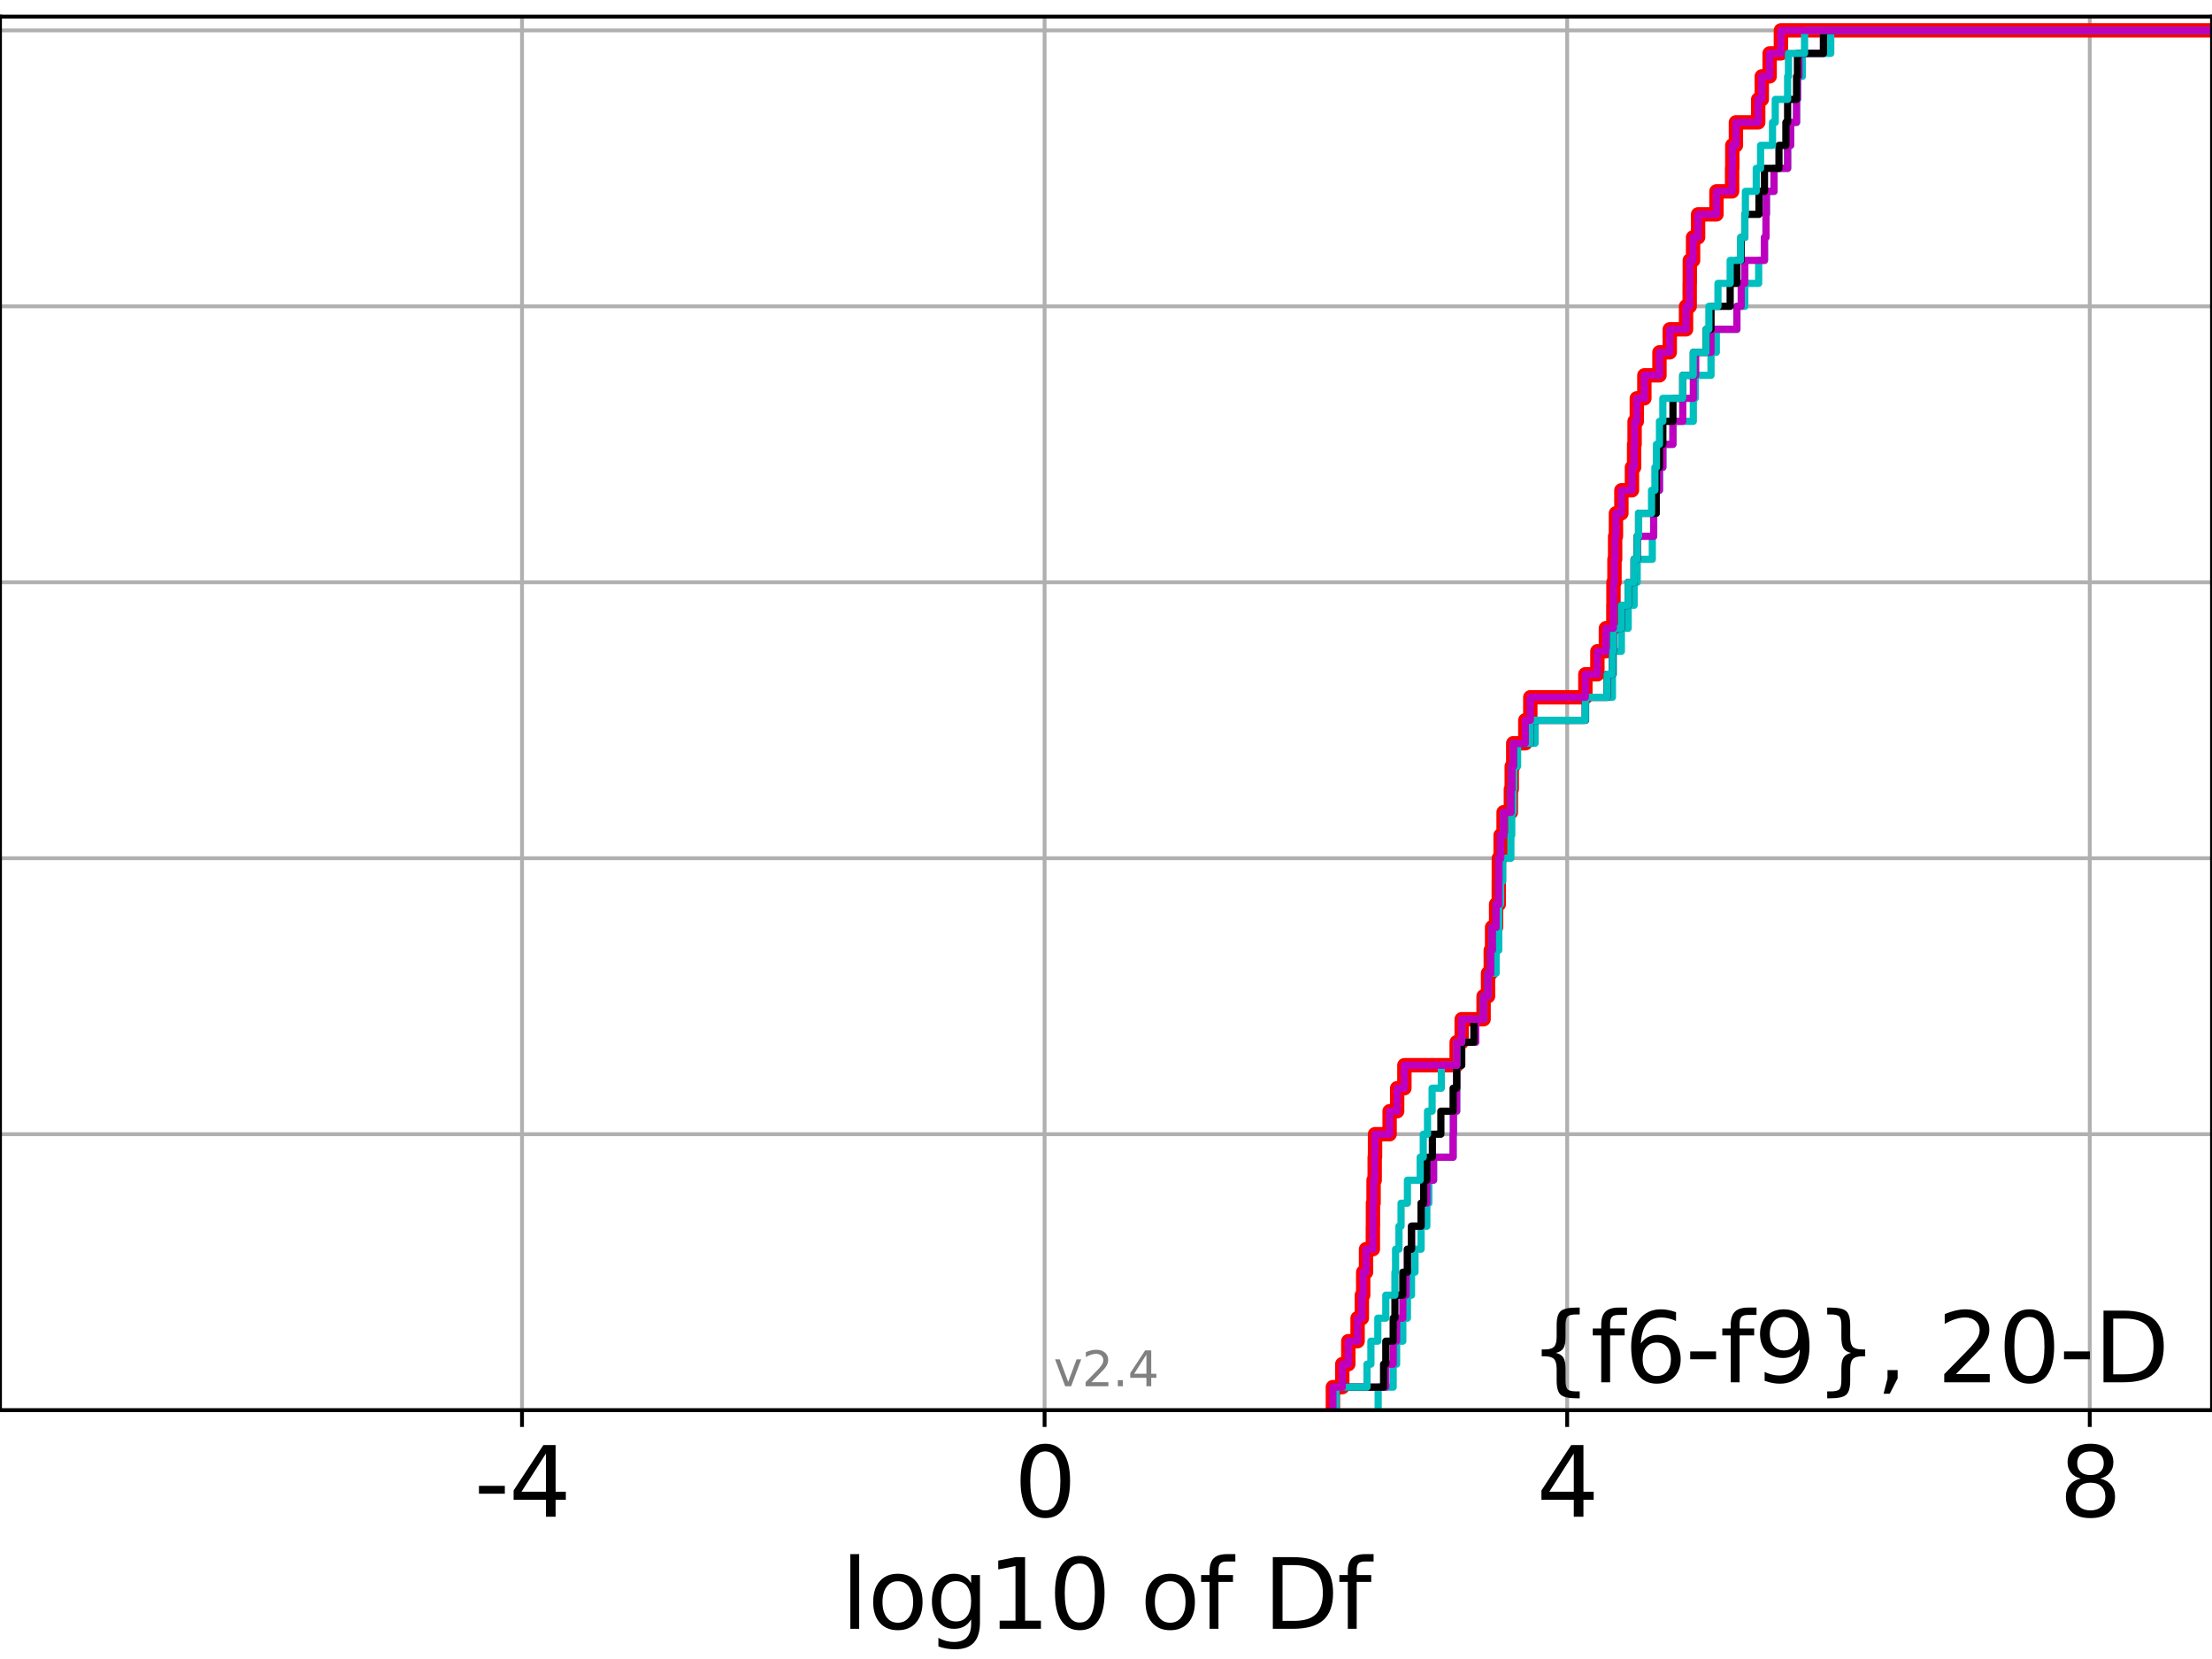 <?xml version="1.0" encoding="utf-8" standalone="no"?>
<!DOCTYPE svg PUBLIC "-//W3C//DTD SVG 1.1//EN"
  "http://www.w3.org/Graphics/SVG/1.1/DTD/svg11.dtd">
<svg height="345.6pt" version="1.1" viewBox="0 0 460.8 345.6" width="460.8pt" xmlns="http://www.w3.org/2000/svg" xmlns:xlink="http://www.w3.org/1999/xlink">
 <defs>
  <style type="text/css">*{stroke-linecap:butt;stroke-linejoin:round;}</style>
 </defs>
 <g id="figure_1">
  <g id="patch_1">
   <path d="M 0 345.6 
L 460.8 345.6 
L 460.8 0 
L 0 0 
z
" style="fill:#ffffff;"/>
  </g>
  <g id="axes_1">
   <g id="patch_2">
    <path d="M 0 293.76 
L 460.8 293.76 
L 460.8 3.456 
L 0 3.456 
z
" style="fill:#ffffff;"/>
   </g>
   <g id="matplotlib.axis_1">
    <g id="xtick_1">
     <g id="line2d_1">
      <path clip-path="url(#p9063d00ac4)" d="M 108.745 293.76 
L 108.745 3.456 
" style="fill:none;stroke:#b0b0b0;stroke-linecap:square;stroke-width:0.8;"/>
     </g>
     <g id="line2d_2">
      <defs>
       <path d="M 0 0 
L 0 3.5 
" id="mbcdb41fde6" style="stroke:#000000;stroke-width:0.8;"/>
      </defs>
      <g>
       <use style="stroke:#000000;stroke-width:0.8;" x="108.745" xlink:href="#mbcdb41fde6" y="293.76"/>
      </g>
     </g>
     <g id="text_1">
      <!-- -4 -->
      <g transform="translate(98.775 315.957)scale(0.2 -0.2)">
       <defs>
        <path d="M 313 2009 
L 1997 2009 
L 1997 1497 
L 313 1497 
L 313 2009 
z
" id="DejaVuSans-2d" transform="scale(0.016)"/>
        <path d="M 2419 4116 
L 825 1625 
L 2419 1625 
L 2419 4116 
z
M 2253 4666 
L 3047 4666 
L 3047 1625 
L 3713 1625 
L 3713 1100 
L 3047 1100 
L 3047 0 
L 2419 0 
L 2419 1100 
L 313 1100 
L 313 1709 
L 2253 4666 
z
" id="DejaVuSans-34" transform="scale(0.016)"/>
       </defs>
       <use xlink:href="#DejaVuSans-2d"/>
       <use x="36.084" xlink:href="#DejaVuSans-34"/>
      </g>
     </g>
    </g>
    <g id="xtick_2">
     <g id="line2d_3">
      <path clip-path="url(#p9063d00ac4)" d="M 217.608 293.76 
L 217.608 3.456 
" style="fill:none;stroke:#b0b0b0;stroke-linecap:square;stroke-width:0.8;"/>
     </g>
     <g id="line2d_4">
      <g>
       <use style="stroke:#000000;stroke-width:0.8;" x="217.608" xlink:href="#mbcdb41fde6" y="293.76"/>
      </g>
     </g>
     <g id="text_2">
      <!-- 0 -->
      <g transform="translate(211.245 315.957)scale(0.2 -0.2)">
       <defs>
        <path d="M 2034 4250 
Q 1547 4250 1301 3770 
Q 1056 3291 1056 2328 
Q 1056 1369 1301 889 
Q 1547 409 2034 409 
Q 2525 409 2770 889 
Q 3016 1369 3016 2328 
Q 3016 3291 2770 3770 
Q 2525 4250 2034 4250 
z
M 2034 4750 
Q 2819 4750 3233 4129 
Q 3647 3509 3647 2328 
Q 3647 1150 3233 529 
Q 2819 -91 2034 -91 
Q 1250 -91 836 529 
Q 422 1150 422 2328 
Q 422 3509 836 4129 
Q 1250 4750 2034 4750 
z
" id="DejaVuSans-30" transform="scale(0.016)"/>
       </defs>
       <use xlink:href="#DejaVuSans-30"/>
      </g>
     </g>
    </g>
    <g id="xtick_3">
     <g id="line2d_5">
      <path clip-path="url(#p9063d00ac4)" d="M 326.471 293.76 
L 326.471 3.456 
" style="fill:none;stroke:#b0b0b0;stroke-linecap:square;stroke-width:0.8;"/>
     </g>
     <g id="line2d_6">
      <g>
       <use style="stroke:#000000;stroke-width:0.8;" x="326.471" xlink:href="#mbcdb41fde6" y="293.76"/>
      </g>
     </g>
     <g id="text_3">
      <!-- 4 -->
      <g transform="translate(320.108 315.957)scale(0.2 -0.2)">
       <use xlink:href="#DejaVuSans-34"/>
      </g>
     </g>
    </g>
    <g id="xtick_4">
     <g id="line2d_7">
      <path clip-path="url(#p9063d00ac4)" d="M 435.334 293.76 
L 435.334 3.456 
" style="fill:none;stroke:#b0b0b0;stroke-linecap:square;stroke-width:0.8;"/>
     </g>
     <g id="line2d_8">
      <g>
       <use style="stroke:#000000;stroke-width:0.8;" x="435.334" xlink:href="#mbcdb41fde6" y="293.76"/>
      </g>
     </g>
     <g id="text_4">
      <!-- 8 -->
      <g transform="translate(428.971 315.957)scale(0.2 -0.2)">
       <defs>
        <path d="M 2034 2216 
Q 1584 2216 1326 1975 
Q 1069 1734 1069 1313 
Q 1069 891 1326 650 
Q 1584 409 2034 409 
Q 2484 409 2743 651 
Q 3003 894 3003 1313 
Q 3003 1734 2745 1975 
Q 2488 2216 2034 2216 
z
M 1403 2484 
Q 997 2584 770 2862 
Q 544 3141 544 3541 
Q 544 4100 942 4425 
Q 1341 4750 2034 4750 
Q 2731 4750 3128 4425 
Q 3525 4100 3525 3541 
Q 3525 3141 3298 2862 
Q 3072 2584 2669 2484 
Q 3125 2378 3379 2068 
Q 3634 1759 3634 1313 
Q 3634 634 3220 271 
Q 2806 -91 2034 -91 
Q 1263 -91 848 271 
Q 434 634 434 1313 
Q 434 1759 690 2068 
Q 947 2378 1403 2484 
z
M 1172 3481 
Q 1172 3119 1398 2916 
Q 1625 2713 2034 2713 
Q 2441 2713 2670 2916 
Q 2900 3119 2900 3481 
Q 2900 3844 2670 4047 
Q 2441 4250 2034 4250 
Q 1625 4250 1398 4047 
Q 1172 3844 1172 3481 
z
" id="DejaVuSans-38" transform="scale(0.016)"/>
       </defs>
       <use xlink:href="#DejaVuSans-38"/>
      </g>
     </g>
    </g>
    <g id="text_5">
     <!-- log10 of Df -->
     <g transform="translate(175.214 339.313)scale(0.2 -0.2)">
      <defs>
       <path d="M 603 4863 
L 1178 4863 
L 1178 0 
L 603 0 
L 603 4863 
z
" id="DejaVuSans-6c" transform="scale(0.016)"/>
       <path d="M 1959 3097 
Q 1497 3097 1228 2736 
Q 959 2375 959 1747 
Q 959 1119 1226 758 
Q 1494 397 1959 397 
Q 2419 397 2687 759 
Q 2956 1122 2956 1747 
Q 2956 2369 2687 2733 
Q 2419 3097 1959 3097 
z
M 1959 3584 
Q 2709 3584 3137 3096 
Q 3566 2609 3566 1747 
Q 3566 888 3137 398 
Q 2709 -91 1959 -91 
Q 1206 -91 779 398 
Q 353 888 353 1747 
Q 353 2609 779 3096 
Q 1206 3584 1959 3584 
z
" id="DejaVuSans-6f" transform="scale(0.016)"/>
       <path d="M 2906 1791 
Q 2906 2416 2648 2759 
Q 2391 3103 1925 3103 
Q 1463 3103 1205 2759 
Q 947 2416 947 1791 
Q 947 1169 1205 825 
Q 1463 481 1925 481 
Q 2391 481 2648 825 
Q 2906 1169 2906 1791 
z
M 3481 434 
Q 3481 -459 3084 -895 
Q 2688 -1331 1869 -1331 
Q 1566 -1331 1297 -1286 
Q 1028 -1241 775 -1147 
L 775 -588 
Q 1028 -725 1275 -790 
Q 1522 -856 1778 -856 
Q 2344 -856 2625 -561 
Q 2906 -266 2906 331 
L 2906 616 
Q 2728 306 2450 153 
Q 2172 0 1784 0 
Q 1141 0 747 490 
Q 353 981 353 1791 
Q 353 2603 747 3093 
Q 1141 3584 1784 3584 
Q 2172 3584 2450 3431 
Q 2728 3278 2906 2969 
L 2906 3500 
L 3481 3500 
L 3481 434 
z
" id="DejaVuSans-67" transform="scale(0.016)"/>
       <path d="M 794 531 
L 1825 531 
L 1825 4091 
L 703 3866 
L 703 4441 
L 1819 4666 
L 2450 4666 
L 2450 531 
L 3481 531 
L 3481 0 
L 794 0 
L 794 531 
z
" id="DejaVuSans-31" transform="scale(0.016)"/>
       <path id="DejaVuSans-20" transform="scale(0.016)"/>
       <path d="M 2375 4863 
L 2375 4384 
L 1825 4384 
Q 1516 4384 1395 4259 
Q 1275 4134 1275 3809 
L 1275 3500 
L 2222 3500 
L 2222 3053 
L 1275 3053 
L 1275 0 
L 697 0 
L 697 3053 
L 147 3053 
L 147 3500 
L 697 3500 
L 697 3744 
Q 697 4328 969 4595 
Q 1241 4863 1831 4863 
L 2375 4863 
z
" id="DejaVuSans-66" transform="scale(0.016)"/>
       <path d="M 1259 4147 
L 1259 519 
L 2022 519 
Q 2988 519 3436 956 
Q 3884 1394 3884 2338 
Q 3884 3275 3436 3711 
Q 2988 4147 2022 4147 
L 1259 4147 
z
M 628 4666 
L 1925 4666 
Q 3281 4666 3915 4102 
Q 4550 3538 4550 2338 
Q 4550 1131 3912 565 
Q 3275 0 1925 0 
L 628 0 
L 628 4666 
z
" id="DejaVuSans-44" transform="scale(0.016)"/>
      </defs>
      <use xlink:href="#DejaVuSans-6c"/>
      <use x="27.783" xlink:href="#DejaVuSans-6f"/>
      <use x="88.965" xlink:href="#DejaVuSans-67"/>
      <use x="152.441" xlink:href="#DejaVuSans-31"/>
      <use x="216.064" xlink:href="#DejaVuSans-30"/>
      <use x="279.688" xlink:href="#DejaVuSans-20"/>
      <use x="311.475" xlink:href="#DejaVuSans-6f"/>
      <use x="372.656" xlink:href="#DejaVuSans-66"/>
      <use x="407.861" xlink:href="#DejaVuSans-20"/>
      <use x="439.648" xlink:href="#DejaVuSans-44"/>
      <use x="516.65" xlink:href="#DejaVuSans-66"/>
     </g>
    </g>
   </g>
   <g id="matplotlib.axis_2">
    <g id="ytick_1">
     <g id="line2d_9">
      <path clip-path="url(#p9063d00ac4)" d="M 0 293.76 
L 460.8 293.76 
" style="fill:none;stroke:#b0b0b0;stroke-linecap:square;stroke-width:0.8;"/>
     </g>
     <g id="line2d_10">
      <defs>
       <path d="M 0 0 
L -3.5 0 
" id="mc9415cdbfb" style="stroke:#000000;stroke-width:0.8;"/>
      </defs>
      <g>
       <use style="stroke:#000000;stroke-width:0.8;" x="0" xlink:href="#mc9415cdbfb" y="293.76"/>
      </g>
     </g>
    </g>
    <g id="ytick_2">
     <g id="line2d_11">
      <path clip-path="url(#p9063d00ac4)" d="M 0 236.274 
L 460.8 236.274 
" style="fill:none;stroke:#b0b0b0;stroke-linecap:square;stroke-width:0.8;"/>
     </g>
     <g id="line2d_12">
      <g>
       <use style="stroke:#000000;stroke-width:0.8;" x="0" xlink:href="#mc9415cdbfb" y="236.274"/>
      </g>
     </g>
    </g>
    <g id="ytick_3">
     <g id="line2d_13">
      <path clip-path="url(#p9063d00ac4)" d="M 0 178.788 
L 460.8 178.788 
" style="fill:none;stroke:#b0b0b0;stroke-linecap:square;stroke-width:0.8;"/>
     </g>
     <g id="line2d_14">
      <g>
       <use style="stroke:#000000;stroke-width:0.8;" x="0" xlink:href="#mc9415cdbfb" y="178.788"/>
      </g>
     </g>
    </g>
    <g id="ytick_4">
     <g id="line2d_15">
      <path clip-path="url(#p9063d00ac4)" d="M 0 121.302 
L 460.8 121.302 
" style="fill:none;stroke:#b0b0b0;stroke-linecap:square;stroke-width:0.8;"/>
     </g>
     <g id="line2d_16">
      <g>
       <use style="stroke:#000000;stroke-width:0.8;" x="0" xlink:href="#mc9415cdbfb" y="121.302"/>
      </g>
     </g>
    </g>
    <g id="ytick_5">
     <g id="line2d_17">
      <path clip-path="url(#p9063d00ac4)" d="M 0 63.816 
L 460.8 63.816 
" style="fill:none;stroke:#b0b0b0;stroke-linecap:square;stroke-width:0.8;"/>
     </g>
     <g id="line2d_18">
      <g>
       <use style="stroke:#000000;stroke-width:0.8;" x="0" xlink:href="#mc9415cdbfb" y="63.816"/>
      </g>
     </g>
    </g>
    <g id="ytick_6">
     <g id="line2d_19">
      <path clip-path="url(#p9063d00ac4)" d="M 0 6.33 
L 460.8 6.33 
" style="fill:none;stroke:#b0b0b0;stroke-linecap:square;stroke-width:0.8;"/>
     </g>
     <g id="line2d_20">
      <g>
       <use style="stroke:#000000;stroke-width:0.8;" x="0" xlink:href="#mc9415cdbfb" y="6.33"/>
      </g>
     </g>
    </g>
   </g>
   <g id="line2d_21">
    <path clip-path="url(#p9063d00ac4)" d="M 277.663 293.76 
L 277.663 288.97 
L 279.619 288.97 
L 279.619 284.179 
L 280.877 284.179 
L 280.877 279.389 
L 282.812 279.389 
L 282.812 274.598 
L 283.697 274.598 
L 283.697 269.808 
L 283.979 269.808 
L 283.979 265.017 
L 284.572 265.017 
L 284.572 260.227 
L 285.994 260.227 
L 285.994 255.436 
L 286.012 255.436 
L 286.012 250.646 
L 286.141 250.646 
L 286.141 245.855 
L 286.374 245.855 
L 286.374 241.065 
L 286.444 241.065 
L 286.444 236.274 
L 289.483 236.274 
L 289.483 231.484 
L 291.053 231.484 
L 291.053 226.693 
L 292.561 226.693 
L 292.561 221.903 
L 303.453 221.903 
L 303.453 217.112 
L 304.496 217.112 
L 304.496 212.322 
L 309.058 212.322 
L 309.058 207.531 
L 309.986 207.531 
L 309.986 202.741 
L 310.554 202.741 
L 310.554 197.95 
L 310.832 197.95 
L 310.832 193.16 
L 311.668 193.16 
L 311.668 188.369 
L 312.22 188.369 
L 312.22 183.579 
L 312.235 183.579 
L 312.235 178.788 
L 312.605 178.788 
L 312.605 173.998 
L 313.228 173.998 
L 313.228 169.207 
L 314.746 169.207 
L 314.746 164.417 
L 314.924 164.417 
L 314.924 159.626 
L 315.237 159.626 
L 315.237 154.836 
L 317.749 154.836 
L 317.749 150.045 
L 318.792 150.045 
L 318.792 145.255 
L 330.259 145.255 
L 330.259 140.464 
L 332.767 140.464 
L 332.767 135.674 
L 334.538 135.674 
L 334.538 130.883 
L 336.092 130.883 
L 336.092 126.093 
L 336.116 126.093 
L 336.116 121.302 
L 336.323 121.302 
L 336.323 116.512 
L 336.461 116.512 
L 336.461 111.721 
L 336.631 111.721 
L 336.631 106.931 
L 337.764 106.931 
L 337.764 102.14 
L 339.964 102.14 
L 339.964 97.35 
L 340.416 97.35 
L 340.416 92.559 
L 340.518 92.559 
L 340.518 87.769 
L 340.978 87.769 
L 340.978 82.978 
L 342.55 82.978 
L 342.55 78.188 
L 345.695 78.188 
L 345.695 73.397 
L 347.843 73.397 
L 347.843 68.607 
L 351.233 68.607 
L 351.233 63.816 
L 351.995 63.816 
L 351.995 59.026 
L 352.015 59.026 
L 352.015 54.235 
L 352.702 54.235 
L 352.702 49.445 
L 353.743 49.445 
L 353.743 44.654 
L 357.569 44.654 
L 357.569 39.864 
L 360.825 39.864 
L 360.825 35.073 
L 360.869 35.073 
L 360.869 30.283 
L 361.623 30.283 
L 361.623 25.492 
L 366.266 25.492 
L 366.266 20.702 
L 367.012 20.702 
L 367.012 15.911 
L 368.648 15.911 
L 368.648 11.121 
L 370.995 11.121 
L 370.995 6.33 
L 370.995 6.33 
L 370.995 6.33 
L 460.8 6.33 
" style="fill:none;stroke:#ff0000;stroke-linecap:square;stroke-width:3;"/>
   </g>
   <g id="line2d_22">
    <path clip-path="url(#p9063d00ac4)" d="M 287.095 293.76 
L 287.095 288.97 
L 290.224 288.97 
L 290.224 284.179 
L 290.939 284.179 
L 290.939 279.389 
L 292.232 279.389 
L 292.232 274.598 
L 293.194 274.598 
L 293.194 269.808 
L 294.043 269.808 
L 294.043 265.017 
L 294.768 265.017 
L 294.768 260.227 
L 296.04 260.227 
L 296.04 255.436 
L 297.236 255.436 
L 297.236 250.646 
L 297.645 250.646 
L 297.645 245.855 
L 298.636 245.855 
L 298.636 241.065 
L 302.712 241.065 
L 302.712 236.274 
L 302.771 236.274 
L 302.771 231.484 
L 303.453 231.484 
L 303.453 226.693 
L 303.478 226.693 
L 303.478 221.903 
L 304.496 221.903 
L 304.496 217.112 
L 307.423 217.112 
L 307.423 212.322 
L 309.058 212.322 
L 309.058 207.531 
L 309.986 207.531 
L 309.986 202.741 
L 311.668 202.741 
L 311.668 197.95 
L 312.22 197.95 
L 312.22 193.16 
L 312.235 193.16 
L 312.235 188.369 
L 312.605 188.369 
L 312.605 183.579 
L 313.053 183.579 
L 313.053 178.788 
L 314.746 178.788 
L 314.746 173.998 
L 314.924 173.998 
L 314.924 169.207 
L 315.237 169.207 
L 315.237 164.417 
L 315.345 164.417 
L 315.345 159.626 
L 316.147 159.626 
L 316.147 154.836 
L 319.789 154.836 
L 319.789 150.045 
L 330.329 150.045 
L 330.329 145.255 
L 335.9 145.255 
L 335.9 140.464 
L 336.092 140.464 
L 336.092 135.674 
L 337.764 135.674 
L 337.764 130.883 
L 339.18 130.883 
L 339.18 126.093 
L 340.416 126.093 
L 340.416 121.302 
L 341.055 121.302 
L 341.055 116.512 
L 344.205 116.512 
L 344.205 111.721 
L 344.491 111.721 
L 344.491 106.931 
L 345.009 106.931 
L 345.009 102.14 
L 345.695 102.14 
L 345.695 97.35 
L 346.402 97.35 
L 346.402 92.559 
L 348.505 92.559 
L 348.505 87.769 
L 352.751 87.769 
L 352.751 82.978 
L 353.138 82.978 
L 353.138 78.188 
L 356.435 78.188 
L 356.435 73.397 
L 357.542 73.397 
L 357.542 68.607 
L 361.827 68.607 
L 361.827 63.816 
L 363.477 63.816 
L 363.477 59.026 
L 366.364 59.026 
L 366.364 54.235 
L 367.575 54.235 
L 367.575 49.445 
L 367.893 49.445 
L 367.893 44.654 
L 367.971 44.654 
L 367.971 39.864 
L 369.558 39.864 
L 369.558 35.073 
L 372.395 35.073 
L 372.395 30.283 
L 373.024 30.283 
L 373.024 25.492 
L 374.254 25.492 
L 374.254 20.702 
L 374.442 20.702 
L 374.442 15.911 
L 375.468 15.911 
L 375.468 11.121 
L 381.378 11.121 
L 381.378 6.33 
L 381.378 6.33 
L 381.378 6.33 
L 460.8 6.33 
" style="fill:none;stroke:#00bfbf;stroke-linecap:square;stroke-width:1.5;"/>
   </g>
   <g id="line2d_23">
    <path clip-path="url(#p9063d00ac4)" d="M 278.293 293.76 
L 278.293 288.97 
L 288.687 288.97 
L 288.687 284.179 
L 290.224 284.179 
L 290.224 279.389 
L 290.939 279.389 
L 290.939 274.598 
L 292.232 274.598 
L 292.232 269.808 
L 292.915 269.808 
L 292.915 265.017 
L 293.194 265.017 
L 293.194 260.227 
L 294.043 260.227 
L 294.043 255.436 
L 296.04 255.436 
L 296.04 250.646 
L 297.236 250.646 
L 297.236 245.855 
L 298.636 245.855 
L 298.636 241.065 
L 302.712 241.065 
L 302.712 236.274 
L 302.771 236.274 
L 302.771 231.484 
L 303.453 231.484 
L 303.453 226.693 
L 303.478 226.693 
L 303.478 221.903 
L 304.496 221.903 
L 304.496 217.112 
L 307.423 217.112 
L 307.423 212.322 
L 309.058 212.322 
L 309.058 207.531 
L 309.986 207.531 
L 309.986 202.741 
L 310.554 202.741 
L 310.554 197.95 
L 310.832 197.95 
L 310.832 193.16 
L 311.668 193.16 
L 311.668 188.369 
L 312.22 188.369 
L 312.22 183.579 
L 312.235 183.579 
L 312.235 178.788 
L 312.605 178.788 
L 312.605 173.998 
L 313.228 173.998 
L 313.228 169.207 
L 314.746 169.207 
L 314.746 164.417 
L 314.924 164.417 
L 314.924 159.626 
L 315.237 159.626 
L 315.237 154.836 
L 318.792 154.836 
L 318.792 150.045 
L 330.259 150.045 
L 330.259 145.255 
L 334.774 145.255 
L 334.774 140.464 
L 335.9 140.464 
L 335.9 135.674 
L 336.092 135.674 
L 336.092 130.883 
L 337.764 130.883 
L 337.764 126.093 
L 339.18 126.093 
L 339.18 121.302 
L 340.416 121.302 
L 340.416 116.512 
L 341.055 116.512 
L 341.055 111.721 
L 344.491 111.721 
L 344.491 106.931 
L 345.009 106.931 
L 345.009 102.14 
L 345.695 102.14 
L 345.695 97.35 
L 346.402 97.35 
L 346.402 92.559 
L 348.505 92.559 
L 348.505 87.769 
L 350.547 87.769 
L 350.547 82.978 
L 352.751 82.978 
L 352.751 78.188 
L 353.247 78.188 
L 353.247 73.397 
L 356.435 73.397 
L 356.435 68.607 
L 361.827 68.607 
L 361.827 63.816 
L 362.725 63.816 
L 362.725 59.026 
L 363.477 59.026 
L 363.477 54.235 
L 367.575 54.235 
L 367.575 49.445 
L 367.893 49.445 
L 367.893 44.654 
L 367.971 44.654 
L 367.971 39.864 
L 369.558 39.864 
L 369.558 35.073 
L 372.395 35.073 
L 372.395 30.283 
L 373.024 30.283 
L 373.024 25.492 
L 374.254 25.492 
L 374.254 20.702 
L 374.442 20.702 
L 374.442 15.911 
L 374.759 15.911 
L 374.759 11.121 
L 379.864 11.121 
L 379.864 6.33 
L 379.864 6.33 
L 379.864 6.33 
L 460.8 6.33 
" style="fill:none;stroke:#bf00bf;stroke-linecap:square;stroke-width:1.5;"/>
   </g>
   <g id="line2d_24">
    <path clip-path="url(#p9063d00ac4)" d="M 278.293 293.76 
L 278.293 288.97 
L 288.227 288.97 
L 288.227 284.179 
L 288.687 284.179 
L 288.687 279.389 
L 290.224 279.389 
L 290.224 274.598 
L 290.589 274.598 
L 290.589 269.808 
L 292.232 269.808 
L 292.232 265.017 
L 293.194 265.017 
L 293.194 260.227 
L 294.043 260.227 
L 294.043 255.436 
L 296.04 255.436 
L 296.04 250.646 
L 296.58 250.646 
L 296.58 245.855 
L 297.236 245.855 
L 297.236 241.065 
L 298.387 241.065 
L 298.387 236.274 
L 300.158 236.274 
L 300.158 231.484 
L 302.712 231.484 
L 302.712 226.693 
L 303.453 226.693 
L 303.453 221.903 
L 304.496 221.903 
L 304.496 217.112 
L 307.037 217.112 
L 307.037 212.322 
L 309.058 212.322 
L 309.058 207.531 
L 309.986 207.531 
L 309.986 202.741 
L 310.554 202.741 
L 310.554 197.95 
L 310.832 197.95 
L 310.832 193.16 
L 311.668 193.16 
L 311.668 188.369 
L 312.22 188.369 
L 312.22 183.579 
L 312.235 183.579 
L 312.235 178.788 
L 312.605 178.788 
L 312.605 173.998 
L 313.228 173.998 
L 313.228 169.207 
L 314.746 169.207 
L 314.746 164.417 
L 314.924 164.417 
L 314.924 159.626 
L 315.237 159.626 
L 315.237 154.836 
L 318.792 154.836 
L 318.792 150.045 
L 330.259 150.045 
L 330.259 145.255 
L 334.774 145.255 
L 334.774 140.464 
L 335.9 140.464 
L 335.9 135.674 
L 336.092 135.674 
L 336.092 130.883 
L 337.764 130.883 
L 337.764 126.093 
L 339.18 126.093 
L 339.18 121.302 
L 340.416 121.302 
L 340.416 116.512 
L 341.055 116.512 
L 341.055 111.721 
L 341.351 111.721 
L 341.351 106.931 
L 345.009 106.931 
L 345.009 102.14 
L 345.068 102.14 
L 345.068 97.35 
L 345.695 97.35 
L 345.695 92.559 
L 346.402 92.559 
L 346.402 87.769 
L 348.505 87.769 
L 348.505 82.978 
L 350.547 82.978 
L 350.547 78.188 
L 352.751 78.188 
L 352.751 73.397 
L 355.411 73.397 
L 355.411 68.607 
L 356.435 68.607 
L 356.435 63.816 
L 360.427 63.816 
L 360.427 59.026 
L 361.827 59.026 
L 361.827 54.235 
L 362.725 54.235 
L 362.725 49.445 
L 363.477 49.445 
L 363.477 44.654 
L 366.429 44.654 
L 366.429 39.864 
L 367.575 39.864 
L 367.575 35.073 
L 370.591 35.073 
L 370.591 30.283 
L 372.033 30.283 
L 372.033 25.492 
L 372.395 25.492 
L 372.395 20.702 
L 374.254 20.702 
L 374.254 15.911 
L 374.442 15.911 
L 374.442 11.121 
L 379.864 11.121 
L 379.864 6.33 
L 379.864 6.33 
L 379.864 6.33 
L 460.8 6.33 
" style="fill:none;stroke:#000000;stroke-linecap:square;stroke-width:1.5;"/>
   </g>
   <g id="line2d_25">
    <path clip-path="url(#p9063d00ac4)" d="M 278.293 293.76 
L 278.293 288.97 
L 284.773 288.97 
L 284.773 284.179 
L 285.585 284.179 
L 285.585 279.389 
L 287.026 279.389 
L 287.026 274.598 
L 288.687 274.598 
L 288.687 269.808 
L 290.589 269.808 
L 290.589 265.017 
L 290.725 265.017 
L 290.725 260.227 
L 291.431 260.227 
L 291.431 255.436 
L 291.868 255.436 
L 291.868 250.646 
L 293.194 250.646 
L 293.194 245.855 
L 295.852 245.855 
L 295.852 241.065 
L 296.492 241.065 
L 296.492 236.274 
L 297.378 236.274 
L 297.378 231.484 
L 298.331 231.484 
L 298.331 226.693 
L 300.252 226.693 
L 300.252 221.903 
L 303.453 221.903 
L 303.453 217.112 
L 304.496 217.112 
L 304.496 212.322 
L 309.058 212.322 
L 309.058 207.531 
L 309.986 207.531 
L 309.986 202.741 
L 310.554 202.741 
L 310.554 197.95 
L 310.832 197.95 
L 310.832 193.16 
L 311.668 193.16 
L 311.668 188.369 
L 312.22 188.369 
L 312.22 183.579 
L 312.235 183.579 
L 312.235 178.788 
L 312.605 178.788 
L 312.605 173.998 
L 313.228 173.998 
L 313.228 169.207 
L 314.746 169.207 
L 314.746 164.417 
L 314.924 164.417 
L 314.924 159.626 
L 315.237 159.626 
L 315.237 154.836 
L 318.792 154.836 
L 318.792 150.045 
L 330.259 150.045 
L 330.259 145.255 
L 334.774 145.255 
L 334.774 140.464 
L 335.9 140.464 
L 335.9 135.674 
L 336.092 135.674 
L 336.092 130.883 
L 337.764 130.883 
L 337.764 126.093 
L 339.18 126.093 
L 339.18 121.302 
L 340.416 121.302 
L 340.416 116.512 
L 341.055 116.512 
L 341.055 111.721 
L 341.351 111.721 
L 341.351 106.931 
L 344.046 106.931 
L 344.046 102.14 
L 344.748 102.14 
L 344.748 97.35 
L 345.068 97.35 
L 345.068 92.559 
L 345.695 92.559 
L 345.695 87.769 
L 346.402 87.769 
L 346.402 82.978 
L 350.547 82.978 
L 350.547 78.188 
L 352.751 78.188 
L 352.751 73.397 
L 355.411 73.397 
L 355.411 68.607 
L 355.991 68.607 
L 355.991 63.816 
L 357.883 63.816 
L 357.883 59.026 
L 360.427 59.026 
L 360.427 54.235 
L 362.589 54.235 
L 362.589 49.445 
L 363.477 49.445 
L 363.477 44.654 
L 363.6 44.654 
L 363.6 39.864 
L 365.858 39.864 
L 365.858 35.073 
L 366.761 35.073 
L 366.761 30.283 
L 369.247 30.283 
L 369.247 25.492 
L 369.818 25.492 
L 369.818 20.702 
L 372.395 20.702 
L 372.395 15.911 
L 372.572 15.911 
L 372.572 11.121 
L 375.92 11.121 
L 375.92 6.33 
L 375.92 6.33 
L 375.92 6.33 
L 460.8 6.33 
" style="fill:none;stroke:#00bfbf;stroke-linecap:square;stroke-width:1.5;"/>
   </g>
   <g id="line2d_26">
    <path clip-path="url(#p9063d00ac4)" d="M 277.663 293.76 
L 277.663 288.97 
L 279.619 288.97 
L 279.619 284.179 
L 280.877 284.179 
L 280.877 279.389 
L 282.812 279.389 
L 282.812 274.598 
L 283.697 274.598 
L 283.697 269.808 
L 283.979 269.808 
L 283.979 265.017 
L 284.572 265.017 
L 284.572 260.227 
L 285.994 260.227 
L 285.994 255.436 
L 286.012 255.436 
L 286.012 250.646 
L 286.141 250.646 
L 286.141 245.855 
L 286.374 245.855 
L 286.374 241.065 
L 286.444 241.065 
L 286.444 236.274 
L 289.483 236.274 
L 289.483 231.484 
L 291.053 231.484 
L 291.053 226.693 
L 292.561 226.693 
L 292.561 221.903 
L 303.453 221.903 
L 303.453 217.112 
L 304.496 217.112 
L 304.496 212.322 
L 309.058 212.322 
L 309.058 207.531 
L 309.986 207.531 
L 309.986 202.741 
L 310.554 202.741 
L 310.554 197.95 
L 310.832 197.95 
L 310.832 193.16 
L 311.668 193.16 
L 311.668 188.369 
L 312.22 188.369 
L 312.22 183.579 
L 312.235 183.579 
L 312.235 178.788 
L 312.605 178.788 
L 312.605 173.998 
L 313.228 173.998 
L 313.228 169.207 
L 314.746 169.207 
L 314.746 164.417 
L 314.924 164.417 
L 314.924 159.626 
L 315.237 159.626 
L 315.237 154.836 
L 317.749 154.836 
L 317.749 150.045 
L 318.792 150.045 
L 318.792 145.255 
L 330.259 145.255 
L 330.259 140.464 
L 332.767 140.464 
L 332.767 135.674 
L 334.538 135.674 
L 334.538 130.883 
L 336.092 130.883 
L 336.092 126.093 
L 336.116 126.093 
L 336.116 121.302 
L 336.323 121.302 
L 336.323 116.512 
L 336.461 116.512 
L 336.461 111.721 
L 336.631 111.721 
L 336.631 106.931 
L 337.764 106.931 
L 337.764 102.14 
L 339.964 102.14 
L 339.964 97.35 
L 340.416 97.35 
L 340.416 92.559 
L 340.518 92.559 
L 340.518 87.769 
L 340.978 87.769 
L 340.978 82.978 
L 342.55 82.978 
L 342.55 78.188 
L 345.695 78.188 
L 345.695 73.397 
L 347.843 73.397 
L 347.843 68.607 
L 351.233 68.607 
L 351.233 63.816 
L 351.995 63.816 
L 351.995 59.026 
L 352.015 59.026 
L 352.015 54.235 
L 352.702 54.235 
L 352.702 49.445 
L 353.743 49.445 
L 353.743 44.654 
L 357.569 44.654 
L 357.569 39.864 
L 360.825 39.864 
L 360.825 35.073 
L 360.869 35.073 
L 360.869 30.283 
L 361.623 30.283 
L 361.623 25.492 
L 366.266 25.492 
L 366.266 20.702 
L 367.012 20.702 
L 367.012 15.911 
L 368.648 15.911 
L 368.648 11.121 
L 370.995 11.121 
L 370.995 6.33 
L 370.995 6.33 
L 370.995 6.33 
L 460.8 6.33 
" style="fill:none;stroke:#bf00bf;stroke-linecap:square;stroke-width:1.5;"/>
   </g>
   <g id="patch_3">
    <path d="M 0 293.76 
L 0 3.456 
" style="fill:none;stroke:#000000;stroke-linecap:square;stroke-linejoin:miter;stroke-width:0.8;"/>
   </g>
   <g id="patch_4">
    <path d="M 460.8 293.76 
L 460.8 3.456 
" style="fill:none;stroke:#000000;stroke-linecap:square;stroke-linejoin:miter;stroke-width:0.8;"/>
   </g>
   <g id="patch_5">
    <path d="M 0 293.76 
L 460.8 293.76 
" style="fill:none;stroke:#000000;stroke-linecap:square;stroke-linejoin:miter;stroke-width:0.8;"/>
   </g>
   <g id="patch_6">
    <path d="M 0 3.456 
L 460.8 3.456 
" style="fill:none;stroke:#000000;stroke-linecap:square;stroke-linejoin:miter;stroke-width:0.8;"/>
   </g>
   <g id="text_6">
    <!-- {f6-f9}, 20-D -->
    <g transform="translate(318.609 287.954)scale(0.2 -0.2)">
     <defs>
      <path d="M 3272 -594 
L 3272 -1044 
L 3078 -1044 
Q 2300 -1044 2036 -812 
Q 1772 -581 1772 109 
L 1772 856 
Q 1772 1328 1603 1509 
Q 1434 1691 991 1691 
L 800 1691 
L 800 2138 
L 991 2138 
Q 1438 2138 1605 2317 
Q 1772 2497 1772 2963 
L 1772 3713 
Q 1772 4403 2036 4633 
Q 2300 4863 3078 4863 
L 3272 4863 
L 3272 4416 
L 3059 4416 
Q 2619 4416 2484 4278 
Q 2350 4141 2350 3700 
L 2350 2925 
Q 2350 2434 2208 2212 
Q 2066 1991 1722 1913 
Q 2069 1828 2209 1606 
Q 2350 1384 2350 897 
L 2350 122 
Q 2350 -319 2484 -456 
Q 2619 -594 3059 -594 
L 3272 -594 
z
" id="DejaVuSans-7b" transform="scale(0.016)"/>
      <path d="M 2113 2584 
Q 1688 2584 1439 2293 
Q 1191 2003 1191 1497 
Q 1191 994 1439 701 
Q 1688 409 2113 409 
Q 2538 409 2786 701 
Q 3034 994 3034 1497 
Q 3034 2003 2786 2293 
Q 2538 2584 2113 2584 
z
M 3366 4563 
L 3366 3988 
Q 3128 4100 2886 4159 
Q 2644 4219 2406 4219 
Q 1781 4219 1451 3797 
Q 1122 3375 1075 2522 
Q 1259 2794 1537 2939 
Q 1816 3084 2150 3084 
Q 2853 3084 3261 2657 
Q 3669 2231 3669 1497 
Q 3669 778 3244 343 
Q 2819 -91 2113 -91 
Q 1303 -91 875 529 
Q 447 1150 447 2328 
Q 447 3434 972 4092 
Q 1497 4750 2381 4750 
Q 2619 4750 2861 4703 
Q 3103 4656 3366 4563 
z
" id="DejaVuSans-36" transform="scale(0.016)"/>
      <path d="M 703 97 
L 703 672 
Q 941 559 1184 500 
Q 1428 441 1663 441 
Q 2288 441 2617 861 
Q 2947 1281 2994 2138 
Q 2813 1869 2534 1725 
Q 2256 1581 1919 1581 
Q 1219 1581 811 2004 
Q 403 2428 403 3163 
Q 403 3881 828 4315 
Q 1253 4750 1959 4750 
Q 2769 4750 3195 4129 
Q 3622 3509 3622 2328 
Q 3622 1225 3098 567 
Q 2575 -91 1691 -91 
Q 1453 -91 1209 -44 
Q 966 3 703 97 
z
M 1959 2075 
Q 2384 2075 2632 2365 
Q 2881 2656 2881 3163 
Q 2881 3666 2632 3958 
Q 2384 4250 1959 4250 
Q 1534 4250 1286 3958 
Q 1038 3666 1038 3163 
Q 1038 2656 1286 2365 
Q 1534 2075 1959 2075 
z
" id="DejaVuSans-39" transform="scale(0.016)"/>
      <path d="M 800 -594 
L 1019 -594 
Q 1456 -594 1589 -459 
Q 1722 -325 1722 122 
L 1722 897 
Q 1722 1384 1862 1606 
Q 2003 1828 2350 1913 
Q 2003 1991 1862 2212 
Q 1722 2434 1722 2925 
L 1722 3700 
Q 1722 4144 1589 4280 
Q 1456 4416 1019 4416 
L 800 4416 
L 800 4863 
L 997 4863 
Q 1775 4863 2036 4633 
Q 2297 4403 2297 3713 
L 2297 2963 
Q 2297 2497 2465 2317 
Q 2634 2138 3078 2138 
L 3272 2138 
L 3272 1691 
L 3078 1691 
Q 2634 1691 2465 1509 
Q 2297 1328 2297 856 
L 2297 109 
Q 2297 -581 2036 -812 
Q 1775 -1044 997 -1044 
L 800 -1044 
L 800 -594 
z
" id="DejaVuSans-7d" transform="scale(0.016)"/>
      <path d="M 750 794 
L 1409 794 
L 1409 256 
L 897 -744 
L 494 -744 
L 750 256 
L 750 794 
z
" id="DejaVuSans-2c" transform="scale(0.016)"/>
      <path d="M 1228 531 
L 3431 531 
L 3431 0 
L 469 0 
L 469 531 
Q 828 903 1448 1529 
Q 2069 2156 2228 2338 
Q 2531 2678 2651 2914 
Q 2772 3150 2772 3378 
Q 2772 3750 2511 3984 
Q 2250 4219 1831 4219 
Q 1534 4219 1204 4116 
Q 875 4013 500 3803 
L 500 4441 
Q 881 4594 1212 4672 
Q 1544 4750 1819 4750 
Q 2544 4750 2975 4387 
Q 3406 4025 3406 3419 
Q 3406 3131 3298 2873 
Q 3191 2616 2906 2266 
Q 2828 2175 2409 1742 
Q 1991 1309 1228 531 
z
" id="DejaVuSans-32" transform="scale(0.016)"/>
     </defs>
     <use xlink:href="#DejaVuSans-7b"/>
     <use x="63.623" xlink:href="#DejaVuSans-66"/>
     <use x="98.828" xlink:href="#DejaVuSans-36"/>
     <use x="162.451" xlink:href="#DejaVuSans-2d"/>
     <use x="198.535" xlink:href="#DejaVuSans-66"/>
     <use x="233.74" xlink:href="#DejaVuSans-39"/>
     <use x="297.363" xlink:href="#DejaVuSans-7d"/>
     <use x="360.986" xlink:href="#DejaVuSans-2c"/>
     <use x="392.773" xlink:href="#DejaVuSans-20"/>
     <use x="424.561" xlink:href="#DejaVuSans-32"/>
     <use x="488.184" xlink:href="#DejaVuSans-30"/>
     <use x="551.807" xlink:href="#DejaVuSans-2d"/>
     <use x="587.891" xlink:href="#DejaVuSans-44"/>
    </g>
   </g>
   <g id="text_7">
    <!-- v2.4 -->
    <g style="fill:#808080;" transform="translate(219.489 288.777)scale(0.1 -0.1)">
     <defs>
      <path d="M 191 3500 
L 800 3500 
L 1894 563 
L 2988 3500 
L 3597 3500 
L 2284 0 
L 1503 0 
L 191 3500 
z
" id="DejaVuSans-76" transform="scale(0.016)"/>
      <path d="M 684 794 
L 1344 794 
L 1344 0 
L 684 0 
L 684 794 
z
" id="DejaVuSans-2e" transform="scale(0.016)"/>
     </defs>
     <use xlink:href="#DejaVuSans-76"/>
     <use x="59.18" xlink:href="#DejaVuSans-32"/>
     <use x="122.803" xlink:href="#DejaVuSans-2e"/>
     <use x="154.59" xlink:href="#DejaVuSans-34"/>
    </g>
   </g>
  </g>
 </g>
 <defs>
  <clipPath id="p9063d00ac4">
   <rect height="290.304" width="460.8" x="0" y="3.456"/>
  </clipPath>
 </defs>
</svg>
